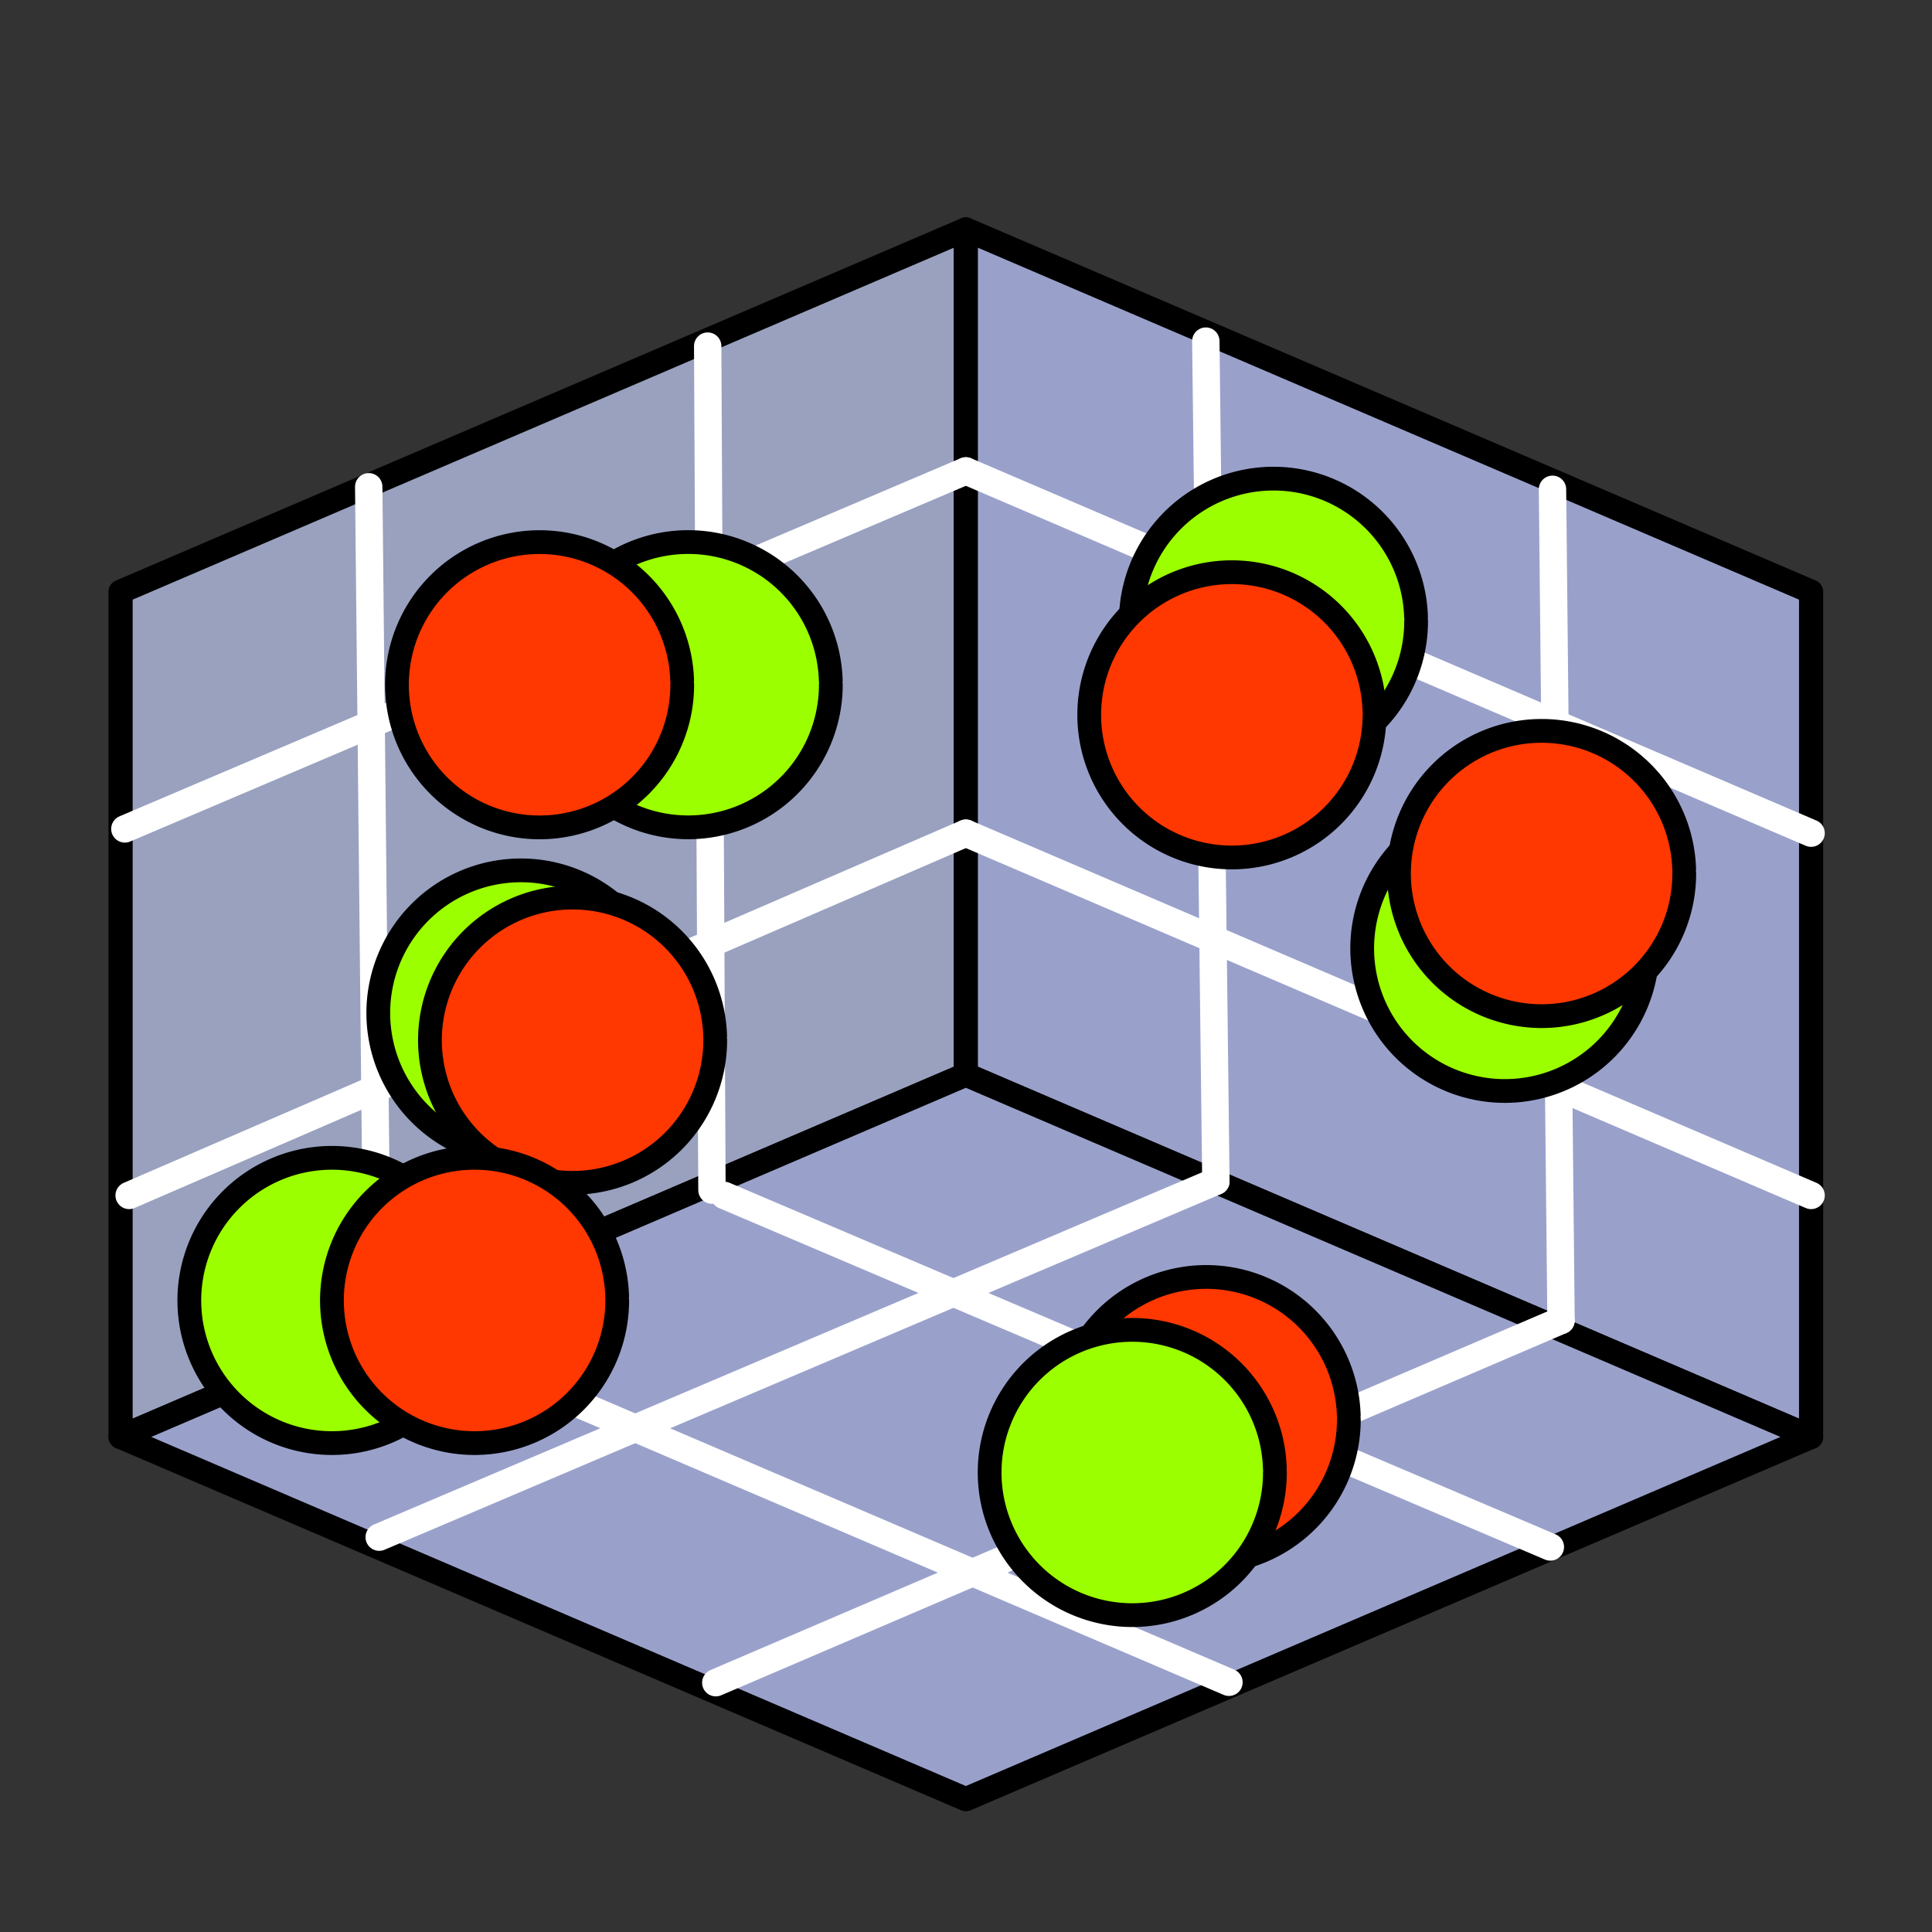 <?xml version="1.0" encoding="UTF-8" standalone="no"?>
<svg
   height="100"
   width="100"
   version="1.1"
   id="svg1"
   sodipodi:docname="scatter3d.svg"
   inkscape:version="1.3.2 (091e20e, 2023-11-25, custom)"
   xml:space="preserve"
   xmlns:inkscape="http://www.inkscape.org/namespaces/inkscape"
   xmlns:sodipodi="http://sodipodi.sourceforge.net/DTD/sodipodi-0.dtd"
   xmlns="http://www.w3.org/2000/svg"
   xmlns:svg="http://www.w3.org/2000/svg"><rect width="100%" height="100%" fill="#333333" stroke="none"/><defs
     id="defs1"><inkscape:perspective
       sodipodi:type="inkscape:persp3d"
       inkscape:vp_x="100.98038 : 2.9000726 : 1"
       inkscape:vp_y="0 : -922.27652 : 0"
       inkscape:vp_z="0.98037322 : 2.9000726 : 1"
       inkscape:persp3d-origin="50.980377 : 18.271348 : 1"
       id="perspective37" /></defs><sodipodi:namedview
     id="namedview1"
     pagecolor="#ffffff"
     bordercolor="#000000"
     borderopacity="0.25"
     inkscape:showpageshadow="2"
     inkscape:pageopacity="0.0"
     inkscape:pagecheckerboard="0"
     inkscape:deskcolor="#d1d1d1"
     showgrid="true"
     inkscape:zoom="3.995"
     inkscape:cx="33.541927"
     inkscape:cy="73.341677"
     inkscape:window-width="1596"
     inkscape:window-height="818"
     inkscape:window-x="70"
     inkscape:window-y="86"
     inkscape:window-maximized="0"
     inkscape:current-layer="svg1"
     showguides="true"><inkscape:grid
       id="grid43"
       units="px"
       originx="0"
       originy="0"
       spacingx="1"
       spacingy="1"
       empcolor="#0099e5"
       empopacity="0.302"
       color="#0099e5"
       opacity="0.149"
       empspacing="5"
       dotted="false"
       gridanglex="30"
       gridanglez="30"
       visible="true"
       snapvisiblegridlinesonly="true" /></sodipodi:namedview><path
     style="fill:#99a1bf;fill-opacity:1;stroke:#000000;stroke-width:1.25;stroke-linecap:round;stroke-linejoin:round;stroke-miterlimit:30.8;stroke-dasharray:none;stroke-opacity:1"
     d="m 6.242,74.375 v -43.75 l 43.75,-18.75 v 43.75 z"
     id="path4"
     sodipodi:nodetypes="ccccc" /><path
     style="mix-blend-mode:darken;fill:#99a1cb;fill-opacity:1;stroke:#000000;stroke-width:1.25;stroke-linecap:round;stroke-linejoin:round;stroke-miterlimit:30.8;stroke-dasharray:none;stroke-opacity:1"
     d="m 93.742,74.375 -43.75,-18.75 v -43.75 l 43.75,18.75 z"
     id="path5" /><path
     style="fill:#99a1cb;fill-opacity:1;stroke:#000000;stroke-width:1.25;stroke-linecap:round;stroke-linejoin:round;stroke-miterlimit:30.8;stroke-dasharray:none;stroke-opacity:1"
     d="m 6.242,74.375 43.75,-18.75 43.75,18.75 -43.75,18.75 z"
     id="path2"
     sodipodi:nodetypes="ccccc" /><path
     style="fill:#dbd0d0;fill-opacity:1;stroke:#ffffff;stroke-width:1.417;stroke-linecap:round;stroke-linejoin:round;stroke-miterlimit:30.8;stroke-opacity:1"
     d="m 6.684,61.875 43.308,-18.75"
     id="path3-5"
     inkscape:label="w12"
     sodipodi:nodetypes="cc" /><path
     style="fill:#dbd0d0;fill-opacity:1;stroke:#ffffff;stroke-width:1.417;stroke-linecap:round;stroke-linejoin:round;stroke-miterlimit:30.8;stroke-opacity:1"
     d="M 6.463,42.904 49.992,24.375"
     id="path3-6"
     inkscape:label="w11"
     sodipodi:nodetypes="cc" /><path
     style="fill:#dbd0d0;fill-opacity:1;stroke:#ffffff;stroke-width:1.417;stroke-linecap:round;stroke-linejoin:round;stroke-miterlimit:30.8;stroke-opacity:1"
     d="M 63.611,87.074 19.528,68.215"
     id="path3-8-0"
     sodipodi:nodetypes="cc"
     inkscape:label="w10" /><path
     style="fill:#dbd0d0;fill-opacity:1;stroke:#ffffff;stroke-width:1.417;stroke-linecap:round;stroke-linejoin:round;stroke-miterlimit:30.8;stroke-opacity:1"
     d="M 80.246,80.072 37.491,61.876"
     id="path3-8-0-3"
     sodipodi:nodetypes="cc"
     inkscape:label="w9" /><path
     style="fill:#dbd0d0;fill-opacity:1;stroke:#ffffff;stroke-width:1.417;stroke-linecap:round;stroke-linejoin:round;stroke-miterlimit:30.8;stroke-opacity:1"
     d="M 93.742,61.875 49.991,43.126"
     id="path3-8-0-3-1"
     sodipodi:nodetypes="cc"
     inkscape:label="w8" /><path
     style="fill:#dbd0d0;fill-opacity:1;stroke:#ffffff;stroke-width:1.417;stroke-linecap:round;stroke-linejoin:round;stroke-miterlimit:30.8;stroke-opacity:1"
     d="M 93.742,43.124 49.992,24.375"
     id="path3-8-0-3-8"
     sodipodi:nodetypes="cc"
     inkscape:label="w7" /><path
     style="fill:#dbd0d0;fill-opacity:1;stroke:#ffffff;stroke-width:1.417;stroke-linecap:round;stroke-linejoin:round;stroke-miterlimit:30.8;stroke-opacity:1"
     d="M 19.627,79.563 62.934,61.145"
     id="path3"
     inkscape:label="w6"
     sodipodi:nodetypes="cc" /><path
     style="fill:#dbd0d0;fill-opacity:1;stroke:#ffffff;stroke-width:1.417;stroke-linecap:round;stroke-linejoin:round;stroke-miterlimit:30.8;stroke-opacity:1"
     d="m 37.049,87.096 43.75,-18.75"
     id="path3-8"
     inkscape:label="w5" /><path
     style="fill:#dbd0d0;fill-opacity:1;stroke:#ffffff;stroke-width:1.417;stroke-linecap:round;stroke-linejoin:round;stroke-miterlimit:30.8;stroke-opacity:1"
     d="m 80.357,25.326 0.442,43.02"
     id="path3-8-5-2"
     sodipodi:nodetypes="cc"
     inkscape:label="w4" /><path
     style="fill:#dbd0d0;fill-opacity:1;stroke:#ffffff;stroke-width:1.417;stroke-linecap:round;stroke-linejoin:round;stroke-miterlimit:30.8;stroke-opacity:1"
     d="m 62.413,17.656 0.521,43.489"
     id="path3-8-5"
     sodipodi:nodetypes="cc"
     inkscape:label="w3" /><path
     style="fill:#dbd0d0;fill-opacity:1;stroke:#ffffff;stroke-width:1.417;stroke-linecap:round;stroke-linejoin:round;stroke-miterlimit:30.8;stroke-opacity:1"
     d="m 36.63,17.915 0.221,43.684"
     id="path3-8-5-2-4"
     sodipodi:nodetypes="cc"
     inkscape:label="w2" /><path
     style="fill:#dbd0d0;fill-opacity:1;stroke:#ffffff;stroke-width:1.417;stroke-linecap:round;stroke-linejoin:round;stroke-miterlimit:30.8;stroke-opacity:1"
     d="m 19.085,25.195 0.442,43.02"
     id="path3-8-5-2-4-0"
     sodipodi:nodetypes="cc"
     inkscape:label="w1" /><path
     style="fill:#9bff00;fill-opacity:1;stroke:#000000;stroke-width:1.23;stroke-linecap:round;stroke-linejoin:round;stroke-miterlimit:30.8;stroke-dasharray:none;stroke-opacity:1"
     id="path7-30"
     sodipodi:type="arc"
     sodipodi:cx="35.621563"
     sodipodi:cy="35.439426"
     sodipodi:rx="7.3828125"
     sodipodi:ry="7.3828125"
     sodipodi:start="0"
     sodipodi:end="6.2519219"
     sodipodi:open="true"
     sodipodi:arc-type="arc"
     d="m 43.004,35.439 a 7.383,7.383 0 0 1 -7.325,7.383 7.383,7.383 0 0 1 -7.44,-7.267 7.383,7.383 0 0 1 7.209,-7.496 7.383,7.383 0 0 1 7.552,7.15"
     inkscape:label="g5" /><path
     style="fill:#9bff00;fill-opacity:1;stroke:#000000;stroke-width:1.23;stroke-linecap:round;stroke-linejoin:round;stroke-miterlimit:30.8;stroke-dasharray:none;stroke-opacity:1"
     id="path7-45"
     sodipodi:type="arc"
     sodipodi:cx="77.890289"
     sodipodi:cy="49.085724"
     sodipodi:rx="7.3828125"
     sodipodi:ry="7.3828125"
     sodipodi:start="0"
     sodipodi:end="6.2519219"
     sodipodi:open="true"
     sodipodi:arc-type="arc"
     d="m 85.273,49.086 a 7.383,7.383 0 0 1 -7.325,7.383 7.383,7.383 0 0 1 -7.44,-7.267 7.383,7.383 0 0 1 7.209,-7.496 7.383,7.383 0 0 1 7.552,7.15"
     inkscape:label="g6" /><path
     style="fill:#9bff00;fill-opacity:1;stroke:#000000;stroke-width:1.23;stroke-linecap:round;stroke-linejoin:round;stroke-miterlimit:30.8;stroke-dasharray:none;stroke-opacity:1"
     id="path7-84"
     sodipodi:type="arc"
     sodipodi:cx="65.915085"
     sodipodi:cy="32.15646"
     sodipodi:rx="7.3828125"
     sodipodi:ry="7.3828125"
     sodipodi:start="0"
     sodipodi:end="6.2519219"
     sodipodi:open="true"
     sodipodi:arc-type="arc"
     d="m 73.298,32.156 a 7.383,7.383 0 0 1 -7.325,7.383 7.383,7.383 0 0 1 -7.44,-7.267 7.383,7.383 0 0 1 7.209,-7.496 7.383,7.383 0 0 1 7.552,7.15"
     inkscape:label="g3" /><path
     style="fill:#9bff00;fill-opacity:1;stroke:#000000;stroke-width:1.23;stroke-linecap:round;stroke-linejoin:round;stroke-miterlimit:30.8;stroke-dasharray:none;stroke-opacity:1"
     id="path7-84-1"
     sodipodi:type="arc"
     sodipodi:cx="26.96298"
     sodipodi:cy="52.432297"
     sodipodi:rx="7.3828125"
     sodipodi:ry="7.3828125"
     sodipodi:start="0"
     sodipodi:end="6.2519219"
     sodipodi:open="true"
     sodipodi:arc-type="arc"
     d="m 34.346,52.432 a 7.383,7.383 0 0 1 -7.325,7.383 7.383,7.383 0 0 1 -7.44,-7.267 7.383,7.383 0 0 1 7.209,-7.496 7.383,7.383 0 0 1 7.552,7.15"
     inkscape:label="g2" /><path
     style="fill:#ff3700;fill-opacity:1;stroke:#000000;stroke-width:1.23;stroke-linecap:round;stroke-linejoin:round;stroke-miterlimit:30.8;stroke-dasharray:none;stroke-opacity:1"
     id="path7-84-7-9-1"
     sodipodi:type="arc"
     sodipodi:cx="29.63678"
     sodipodi:cy="53.840313"
     sodipodi:rx="7.3828125"
     sodipodi:ry="7.3828125"
     sodipodi:start="0"
     sodipodi:end="6.2519219"
     sodipodi:open="true"
     sodipodi:arc-type="arc"
     d="m 37.02,53.84 a 7.383,7.383 0 0 1 -7.325,7.383 7.383,7.383 0 0 1 -7.44,-7.267 7.383,7.383 0 0 1 7.209,-7.496 7.383,7.383 0 0 1 7.552,7.15"
     inkscape:label="red2" /><path
     style="fill:#9bff00;fill-opacity:1;stroke:#000000;stroke-width:1.23;stroke-linecap:round;stroke-linejoin:round;stroke-miterlimit:30.8;stroke-dasharray:none;stroke-opacity:1"
     id="path7-84-7"
     sodipodi:type="arc"
     sodipodi:cx="17.181807"
     sodipodi:cy="67.310768"
     sodipodi:rx="7.3828125"
     sodipodi:ry="7.3828125"
     sodipodi:start="0"
     sodipodi:end="6.2519219"
     sodipodi:open="true"
     sodipodi:arc-type="arc"
     d="m 24.565,67.311 a 7.383,7.383 0 0 1 -7.325,7.383 7.383,7.383 0 0 1 -7.44,-7.267 7.383,7.383 0 0 1 7.209,-7.496 7.383,7.383 0 0 1 7.552,7.15"
     inkscape:label="g1" /><path
     style="fill:#ff3700;fill-opacity:1;stroke:#000000;stroke-width:1.23;stroke-linecap:round;stroke-linejoin:round;stroke-miterlimit:30.8;stroke-dasharray:none;stroke-opacity:1"
     id="path7-84-7-9"
     sodipodi:type="arc"
     sodipodi:cx="24.564615"
     sodipodi:cy="67.310768"
     sodipodi:rx="7.3828125"
     sodipodi:ry="7.3828125"
     sodipodi:start="0"
     sodipodi:end="6.2519219"
     sodipodi:open="true"
     sodipodi:arc-type="arc"
     d="m 31.947,67.311 a 7.383,7.383 0 0 1 -7.325,7.383 7.383,7.383 0 0 1 -7.44,-7.267 7.383,7.383 0 0 1 7.209,-7.496 7.383,7.383 0 0 1 7.552,7.15"
     inkscape:label="red1" /><path
     style="fill:#ff3700;fill-opacity:1;stroke:#000000;stroke-width:1.23;stroke-linecap:round;stroke-linejoin:round;stroke-miterlimit:30.8;stroke-dasharray:none;stroke-opacity:1"
     id="path7-84-7-9-8"
     sodipodi:type="arc"
     sodipodi:cx="27.928688"
     sodipodi:cy="35.44183"
     sodipodi:rx="7.3828125"
     sodipodi:ry="7.3828125"
     sodipodi:start="0"
     sodipodi:end="6.2519219"
     sodipodi:open="true"
     sodipodi:arc-type="arc"
     d="m 35.312,35.442 a 7.383,7.383 0 0 1 -7.325,7.383 7.383,7.383 0 0 1 -7.44,-7.267 7.383,7.383 0 0 1 7.209,-7.496 7.383,7.383 0 0 1 7.552,7.15"
     inkscape:label="red3" /><path
     style="fill:#ff3700;fill-opacity:1;stroke:#000000;stroke-width:1.23;stroke-linecap:round;stroke-linejoin:round;stroke-miterlimit:30.8;stroke-dasharray:none;stroke-opacity:1"
     id="path7-84-7-9-7"
     sodipodi:type="arc"
     sodipodi:cx="62.43301"
     sodipodi:cy="73.477974"
     sodipodi:rx="7.3828125"
     sodipodi:ry="7.3828125"
     sodipodi:start="0"
     sodipodi:end="6.2519219"
     sodipodi:open="true"
     sodipodi:arc-type="arc"
     d="M 69.816,73.478 A 7.383,7.383 0 0 1 62.491,80.861 7.383,7.383 0 0 1 55.051,73.593 7.383,7.383 0 0 1 62.26,66.097 7.383,7.383 0 0 1 69.812,73.247"
     inkscape:label="red4" /><path
     style="fill:#9bff00;fill-opacity:1;stroke:#000000;stroke-width:1.23;stroke-linecap:round;stroke-linejoin:round;stroke-miterlimit:30.8;stroke-dasharray:none;stroke-opacity:1"
     id="path7"
     sodipodi:type="arc"
     sodipodi:cx="58.606236"
     sodipodi:cy="76.215782"
     sodipodi:rx="7.3828125"
     sodipodi:ry="7.3828125"
     sodipodi:start="0"
     sodipodi:end="6.2519219"
     sodipodi:open="true"
     sodipodi:arc-type="arc"
     d="m 65.989,76.216 a 7.383,7.383 0 0 1 -7.325,7.383 7.383,7.383 0 0 1 -7.44,-7.267 7.383,7.383 0 0 1 7.209,-7.496 7.383,7.383 0 0 1 7.552,7.15"
     inkscape:label="g4" /><path
     style="fill:#ff3700;fill-opacity:1;stroke:#000000;stroke-width:1.23;stroke-linecap:round;stroke-linejoin:round;stroke-miterlimit:30.8;stroke-dasharray:none;stroke-opacity:1"
     id="path7-84-7-9-9"
     sodipodi:type="arc"
     sodipodi:cx="63.761368"
     sodipodi:cy="36.999142"
     sodipodi:rx="7.3828125"
     sodipodi:ry="7.3828125"
     sodipodi:start="0"
     sodipodi:end="6.2519219"
     sodipodi:open="true"
     sodipodi:arc-type="arc"
     d="m 71.144,36.999 a 7.383,7.383 0 0 1 -7.325,7.383 7.383,7.383 0 0 1 -7.44,-7.267 7.383,7.383 0 0 1 7.209,-7.496 7.383,7.383 0 0 1 7.552,7.15"
     inkscape:label="red5" /><path
     style="fill:#ff3700;fill-opacity:1;stroke:#000000;stroke-width:1.23;stroke-linecap:round;stroke-linejoin:round;stroke-miterlimit:30.8;stroke-dasharray:none;stroke-opacity:1"
     id="path7-84-7-9-4"
     sodipodi:type="arc"
     sodipodi:cx="79.794197"
     sodipodi:cy="45.212036"
     sodipodi:rx="7.3828125"
     sodipodi:ry="7.3828125"
     sodipodi:start="0"
     sodipodi:end="6.2519219"
     sodipodi:open="true"
     sodipodi:arc-type="arc"
     d="m 87.177,45.212 a 7.383,7.383 0 0 1 -7.325,7.383 7.383,7.383 0 0 1 -7.44,-7.267 7.383,7.383 0 0 1 7.209,-7.496 7.383,7.383 0 0 1 7.552,7.15"
     inkscape:label="red6" /></svg>
